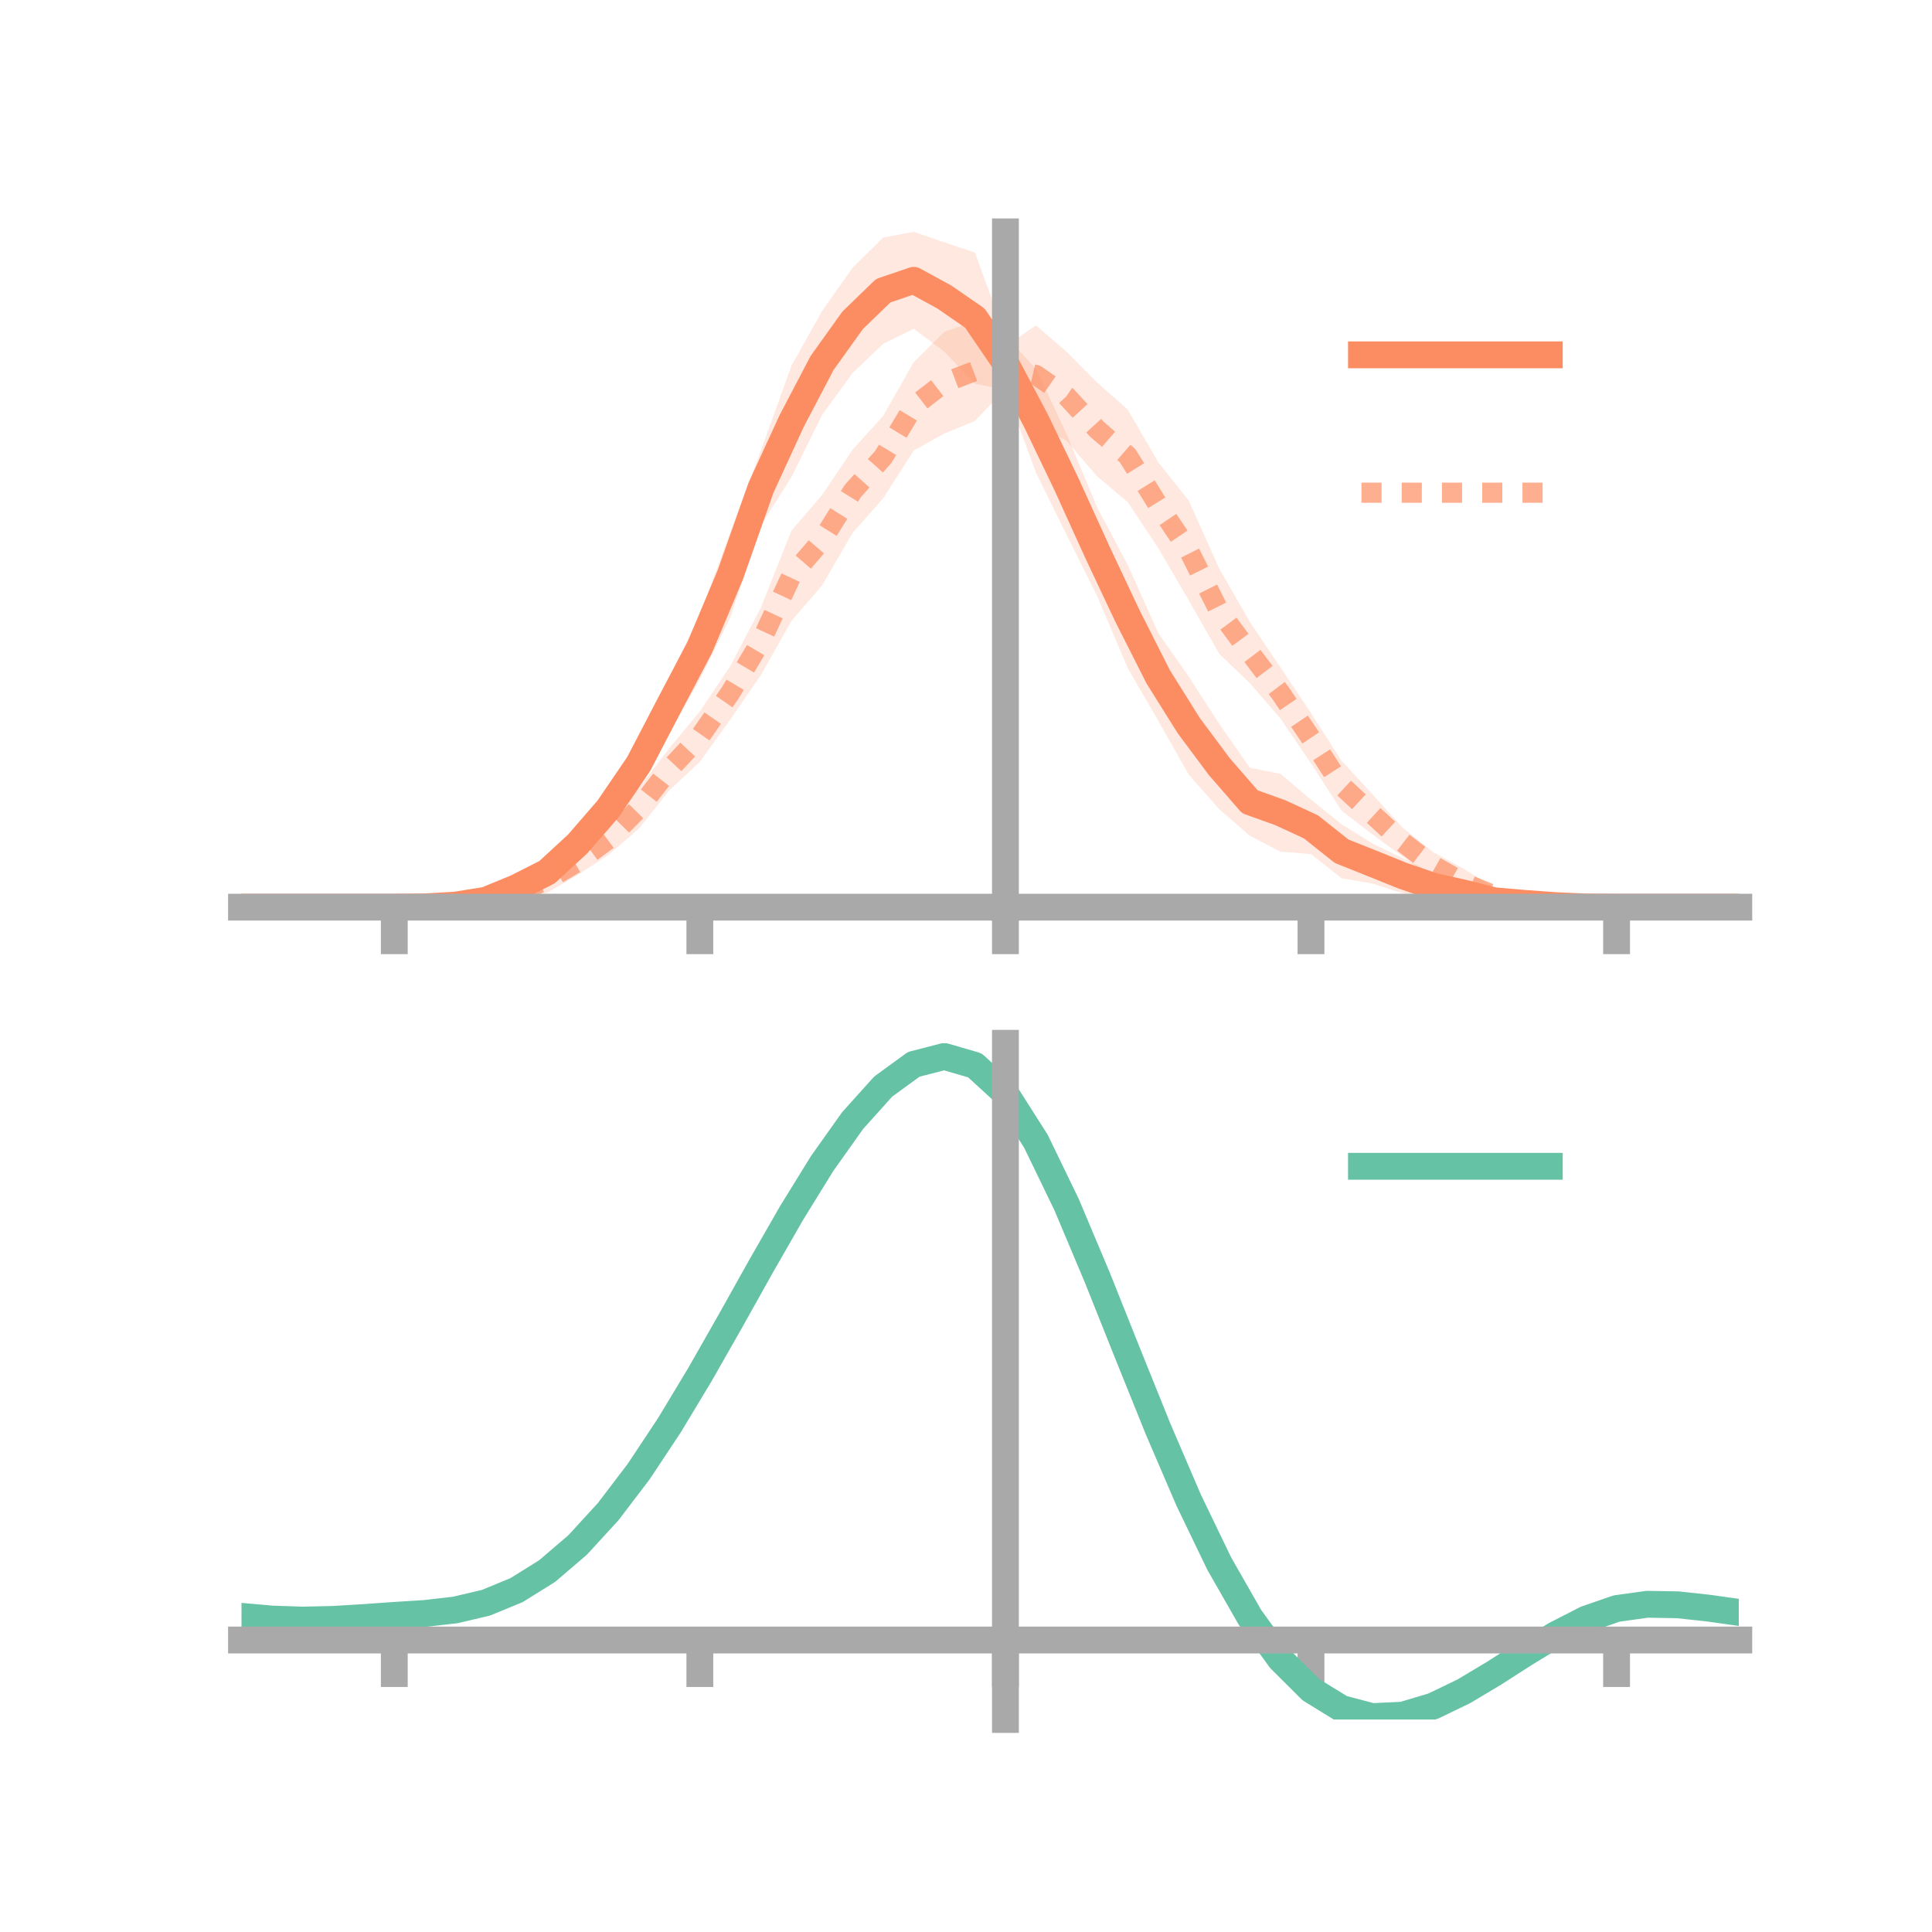 <?xml version="1.0" encoding="utf-8" standalone="no"?>
<!DOCTYPE svg PUBLIC "-//W3C//DTD SVG 1.1//EN"
  "http://www.w3.org/Graphics/SVG/1.1/DTD/svg11.dtd">
<!-- Created with matplotlib (https://matplotlib.org/) -->
<svg height="144pt" version="1.1" viewBox="0 0 144 144" width="144pt" xmlns="http://www.w3.org/2000/svg" xmlns:xlink="http://www.w3.org/1999/xlink">
 <defs>
  <style type="text/css">*{stroke-linecap:butt;stroke-linejoin:round;}</style>
 </defs>
 <g id="figure_1">
  <g id="patch_1">
   <path d="M 0 144 
L 144 144 
L 144 0 
L 0 0 
z
" style="fill:none;"/>
  </g>
  <g id="axes_1">
   <g id="patch_2">
    <path d="M 18 67.68 
L 129.6 67.68 
L 129.6 17.28 
L 18 17.28 
z
" style="fill:none;"/>
   </g>
   <g id="PolyCollection_1">
    <path clip-path="url(#p8a17e9dc90)" d="M 18 67.615 
L 18 67.615 
L 20.278 67.615 
L 22.555 67.615 
L 24.833 67.615 
L 27.11 67.615 
L 29.388 67.615 
L 31.665 67.531 
L 33.943 67.295 
L 36.22 66.767 
L 38.498 65.519 
L 40.776 64.244 
L 43.053 61.806 
L 45.331 58.676 
L 47.608 55.077 
L 49.886 50.486 
L 52.163 45.84 
L 54.441 39.641 
L 56.718 33.57 
L 58.996 27.251 
L 61.273 23.181 
L 63.551 19.953 
L 65.829 17.708 
L 68.106 17.28 
L 70.384 18.063 
L 72.661 18.822 
L 74.939 25.048 
L 77.216 27.486 
L 79.494 32.345 
L 81.771 37.806 
L 84.049 42.098 
L 86.327 47.179 
L 88.604 50.433 
L 90.882 53.963 
L 93.159 57.229 
L 95.437 57.676 
L 97.714 59.606 
L 99.992 61.432 
L 102.269 62.857 
L 104.547 63.965 
L 106.824 65.077 
L 109.102 65.83 
L 111.38 66.622 
L 113.657 67.015 
L 115.935 67.319 
L 118.212 67.54 
L 120.49 67.615 
L 122.767 67.615 
L 125.045 67.615 
L 127.322 67.615 
L 129.6 67.615 
L 129.6 67.615 
L 129.6 67.615 
L 127.322 67.615 
L 125.045 67.615 
L 122.767 67.615 
L 120.49 67.615 
L 118.212 67.666 
L 115.935 67.68 
L 113.657 67.654 
L 111.38 67.654 
L 109.102 67.303 
L 106.824 67.033 
L 104.547 66.579 
L 102.269 65.851 
L 99.992 65.455 
L 97.714 63.657 
L 95.437 63.481 
L 93.159 62.292 
L 90.882 60.321 
L 88.604 57.738 
L 86.327 53.716 
L 84.049 49.787 
L 81.771 44.418 
L 79.494 39.857 
L 77.216 35.23 
L 74.939 29.057 
L 72.661 28.597 
L 70.384 26.212 
L 68.106 24.507 
L 65.829 25.628 
L 63.551 27.798 
L 61.273 30.928 
L 58.996 35.55 
L 56.718 39.146 
L 54.441 46.003 
L 52.163 50.633 
L 49.886 54.642 
L 47.608 58.797 
L 45.331 61.879 
L 43.053 64.007 
L 40.776 65.766 
L 38.498 66.801 
L 36.22 67.431 
L 33.943 67.628 
L 31.665 67.657 
L 29.388 67.615 
L 27.11 67.615 
L 24.833 67.615 
L 22.555 67.615 
L 20.278 67.615 
L 18 67.615 
z
" style="fill:#fc8d62;fill-opacity:0.2;"/>
   </g>
   <g id="PolyCollection_2">
    <path clip-path="url(#p8a17e9dc90)" d="M 18 67.615 
L 18 67.615 
L 20.278 67.615 
L 22.555 67.615 
L 24.833 67.615 
L 27.11 67.615 
L 29.388 67.615 
L 31.665 67.528 
L 33.943 67.282 
L 36.22 66.664 
L 38.498 66.047 
L 40.776 64.631 
L 43.053 63.269 
L 45.331 61.395 
L 47.608 58.744 
L 49.886 55.774 
L 52.163 53.024 
L 54.441 49.635 
L 56.718 45.273 
L 58.996 39.544 
L 61.273 36.896 
L 63.551 33.512 
L 65.829 30.997 
L 68.106 26.992 
L 70.384 24.731 
L 72.661 23.941 
L 74.939 25.814 
L 77.216 24.25 
L 79.494 26.215 
L 81.771 28.512 
L 84.049 30.52 
L 86.327 34.451 
L 88.604 37.31 
L 90.882 42.396 
L 93.159 46.357 
L 95.437 49.746 
L 97.714 53.149 
L 99.992 56.702 
L 102.269 59.176 
L 104.547 61.699 
L 106.824 63.515 
L 109.102 64.762 
L 111.38 66.194 
L 113.657 66.876 
L 115.935 67.284 
L 118.212 67.517 
L 120.49 67.615 
L 122.767 67.615 
L 125.045 67.615 
L 127.322 67.615 
L 129.6 67.615 
L 129.6 67.615 
L 129.6 67.615 
L 127.322 67.615 
L 125.045 67.615 
L 122.767 67.615 
L 120.49 67.615 
L 118.212 67.67 
L 115.935 67.728 
L 113.657 67.698 
L 111.38 67.285 
L 109.102 66.858 
L 106.824 65.517 
L 104.547 63.845 
L 102.269 62.174 
L 99.992 60.421 
L 97.714 56.899 
L 95.437 53.552 
L 93.159 50.922 
L 90.882 48.741 
L 88.604 44.744 
L 86.327 40.845 
L 84.049 37.416 
L 81.771 35.5 
L 79.494 32.85 
L 77.216 31.648 
L 74.939 28.992 
L 72.661 31.377 
L 70.384 32.316 
L 68.106 33.574 
L 65.829 37.136 
L 63.551 39.714 
L 61.273 43.634 
L 58.996 46.273 
L 56.718 50.302 
L 54.441 53.612 
L 52.163 56.778 
L 49.886 58.909 
L 47.608 61.777 
L 45.331 63.734 
L 43.053 65.215 
L 40.776 66.545 
L 38.498 67.051 
L 36.22 67.524 
L 33.943 67.684 
L 31.665 67.673 
L 29.388 67.615 
L 27.11 67.615 
L 24.833 67.615 
L 22.555 67.615 
L 20.278 67.615 
L 18 67.615 
z
" style="fill:#fc8d62;fill-opacity:0.2;"/>
   </g>
   <g id="matplotlib.axis_1">
    <g id="xtick_1">
     <g id="line2d_1">
      <defs>
       <path d="M 0 0 
L 0 3.5 
" id="m3e51c6c59e" style="stroke:#a9a9a9;stroke-width:2;"/>
      </defs>
      <g>
       <use style="fill:#a9a9a9;stroke:#a9a9a9;stroke-width:2;" x="29.388" xlink:href="#m3e51c6c59e" y="67.615"/>
      </g>
     </g>
    </g>
    <g id="xtick_2">
     <g id="line2d_2">
      <g>
       <use style="fill:#a9a9a9;stroke:#a9a9a9;stroke-width:2;" x="52.163" xlink:href="#m3e51c6c59e" y="67.615"/>
      </g>
     </g>
    </g>
    <g id="xtick_3">
     <g id="line2d_3">
      <g>
       <use style="fill:#a9a9a9;stroke:#a9a9a9;stroke-width:2;" x="74.939" xlink:href="#m3e51c6c59e" y="67.615"/>
      </g>
     </g>
    </g>
    <g id="xtick_4">
     <g id="line2d_4">
      <g>
       <use style="fill:#a9a9a9;stroke:#a9a9a9;stroke-width:2;" x="97.714" xlink:href="#m3e51c6c59e" y="67.615"/>
      </g>
     </g>
    </g>
    <g id="xtick_5">
     <g id="line2d_5">
      <g>
       <use style="fill:#a9a9a9;stroke:#a9a9a9;stroke-width:2;" x="120.49" xlink:href="#m3e51c6c59e" y="67.615"/>
      </g>
     </g>
    </g>
   </g>
   <g id="matplotlib.axis_2"/>
   <g id="line2d_6">
    <path clip-path="url(#p8a17e9dc90)" d="M 18 67.615 
L 20.278 67.615 
L 22.555 67.615 
L 24.833 67.615 
L 27.11 67.615 
L 29.388 67.615 
L 31.665 67.594 
L 33.943 67.462 
L 36.22 67.099 
L 38.498 66.16 
L 40.776 65.005 
L 43.053 62.906 
L 45.331 60.277 
L 47.608 56.937 
L 49.886 52.564 
L 52.163 48.236 
L 54.441 42.822 
L 56.718 36.358 
L 58.996 31.401 
L 61.273 27.055 
L 63.551 23.875 
L 65.829 21.668 
L 68.106 20.893 
L 70.384 22.138 
L 72.661 23.709 
L 74.939 27.053 
L 77.216 31.358 
L 79.494 36.101 
L 81.771 41.112 
L 84.049 45.943 
L 86.327 50.447 
L 88.604 54.085 
L 90.882 57.142 
L 93.159 59.761 
L 95.437 60.578 
L 97.714 61.632 
L 99.992 63.443 
L 102.269 64.354 
L 104.547 65.272 
L 106.824 66.055 
L 109.102 66.567 
L 111.38 67.138 
L 113.657 67.335 
L 115.935 67.499 
L 118.212 67.603 
L 120.49 67.615 
L 122.767 67.615 
L 125.045 67.615 
L 127.322 67.615 
L 129.6 67.615 
" style="fill:none;stroke:#fc8d62;stroke-linecap:square;stroke-width:2;"/>
   </g>
   <g id="line2d_7">
    <path clip-path="url(#p8a17e9dc90)" d="M 18 67.615 
L 20.278 67.615 
L 22.555 67.615 
L 24.833 67.615 
L 27.11 67.615 
L 29.388 67.615 
L 31.665 67.6 
L 33.943 67.483 
L 36.22 67.094 
L 38.498 66.549 
L 40.776 65.588 
L 43.053 64.242 
L 45.331 62.565 
L 47.608 60.261 
L 49.886 57.341 
L 52.163 54.901 
L 54.441 51.624 
L 56.718 47.787 
L 58.996 42.909 
L 61.273 40.265 
L 63.551 36.613 
L 65.829 34.067 
L 68.106 30.283 
L 70.384 28.523 
L 72.661 27.659 
L 74.939 27.403 
L 77.216 27.949 
L 79.494 29.532 
L 81.771 32.006 
L 84.049 33.968 
L 86.327 37.648 
L 88.604 41.027 
L 90.882 45.568 
L 93.159 48.64 
L 95.437 51.649 
L 97.714 55.024 
L 99.992 58.561 
L 102.269 60.675 
L 104.547 62.772 
L 106.824 64.516 
L 109.102 65.81 
L 111.38 66.74 
L 113.657 67.287 
L 115.935 67.506 
L 118.212 67.593 
L 120.49 67.615 
L 122.767 67.615 
L 125.045 67.615 
L 127.322 67.615 
L 129.6 67.615 
" style="fill:none;stroke:#fc8d62;stroke-dasharray:1.5,1.5;stroke-dashoffset:0;stroke-opacity:0.7;stroke-width:1.5;"/>
   </g>
   <g id="patch_3">
    <path d="M 74.939 67.68 
L 74.939 17.28 
" style="fill:none;stroke:#a9a9a9;stroke-linecap:square;stroke-linejoin:miter;stroke-width:2;"/>
   </g>
   <g id="patch_4">
    <path d="M 129.6 67.68 
L 129.6 17.28 
" style="fill:none;"/>
   </g>
   <g id="patch_5">
    <path d="M 18 67.615 
L 129.6 67.615 
" style="fill:none;stroke:#a9a9a9;stroke-linecap:square;stroke-linejoin:miter;stroke-width:2;"/>
   </g>
   <g id="patch_6">
    <path d="M 18 17.28 
L 129.6 17.28 
" style="fill:none;"/>
   </g>
   <g id="legend_1">
    <g id="line2d_8">
     <path d="M 101.475 26.449 
L 115.475 26.449 
" style="fill:none;stroke:#fc8d62;stroke-linecap:square;stroke-width:2;"/>
    </g>
    <g id="line2d_9"/>
    <g id="text_1">
     <!--   -->
     <g transform="translate(121.075 28.899)scale(0.07 -0.07)">
      <defs>
       <path id="DejaVuSans-32"/>
      </defs>
      <use xlink:href="#DejaVuSans-32"/>
     </g>
    </g>
    <g id="line2d_10">
     <path d="M 101.475 36.724 
L 115.475 36.724 
" style="fill:none;stroke:#fc8d62;stroke-dasharray:1.5,1.5;stroke-dashoffset:0;stroke-opacity:0.7;stroke-width:1.5;"/>
    </g>
    <g id="line2d_11"/>
    <g id="text_2">
     <!--   -->
     <g transform="translate(121.075 39.174)scale(0.07 -0.07)">
      <use xlink:href="#DejaVuSans-32"/>
     </g>
    </g>
   </g>
  </g>
  <g id="axes_2">
   <g id="patch_7">
    <path d="M 18 128.16 
L 129.6 128.16 
L 129.6 77.76 
L 18 77.76 
z
" style="fill:none;"/>
   </g>
   <g id="PolyCollection_3">
    <path clip-path="url(#p1b118f26f2)" d="M 18 120.517 
L 18 120.431 
L 20.278 120.642 
L 22.555 120.719 
L 24.833 120.663 
L 27.11 120.516 
L 29.388 120.347 
L 31.665 120.199 
L 33.943 119.932 
L 36.22 119.387 
L 38.498 118.439 
L 40.776 116.995 
L 43.053 115.007 
L 45.331 112.464 
L 47.608 109.399 
L 49.886 105.879 
L 52.163 102.005 
L 54.441 97.907 
L 56.718 93.739 
L 58.996 89.675 
L 61.273 85.905 
L 63.551 82.628 
L 65.829 80.045 
L 68.106 78.358 
L 70.384 77.76 
L 72.661 78.437 
L 74.939 80.556 
L 77.216 84.192 
L 79.494 88.972 
L 81.771 94.461 
L 84.049 100.254 
L 86.327 105.995 
L 88.604 111.384 
L 90.882 116.187 
L 93.159 120.235 
L 95.437 123.423 
L 97.714 125.713 
L 99.992 127.125 
L 102.269 127.728 
L 104.547 127.63 
L 106.824 126.965 
L 109.102 125.883 
L 111.38 124.544 
L 113.657 123.111 
L 115.935 121.742 
L 118.212 120.59 
L 120.49 119.806 
L 122.767 119.49 
L 125.045 119.534 
L 127.322 119.789 
L 129.6 120.123 
L 129.6 120.235 
L 129.6 120.235 
L 127.322 119.926 
L 125.045 119.69 
L 122.767 119.657 
L 120.49 119.978 
L 118.212 120.772 
L 115.935 121.953 
L 113.657 123.368 
L 111.38 124.854 
L 109.102 126.241 
L 106.824 127.36 
L 104.547 128.049 
L 102.269 128.16 
L 99.992 127.567 
L 97.714 126.177 
L 95.437 123.938 
L 93.159 120.84 
L 90.882 116.922 
L 88.604 112.279 
L 86.327 107.069 
L 84.049 101.514 
L 81.771 95.903 
L 79.494 90.582 
L 77.216 85.946 
L 74.939 82.42 
L 72.661 80.373 
L 70.384 79.722 
L 68.106 80.301 
L 65.829 81.928 
L 63.551 84.41 
L 61.273 87.552 
L 58.996 91.159 
L 56.718 95.04 
L 54.441 99.014 
L 52.163 102.917 
L 49.886 106.604 
L 47.608 109.952 
L 45.331 112.871 
L 43.053 115.299 
L 40.776 117.207 
L 38.498 118.604 
L 36.22 119.53 
L 33.943 120.063 
L 31.665 120.32 
L 29.388 120.457 
L 27.11 120.61 
L 24.833 120.739 
L 22.555 120.782 
L 20.278 120.708 
L 18 120.517 
z
" style="fill:#66c2a5;fill-opacity:0.2;"/>
   </g>
   <g id="matplotlib.axis_3">
    <g id="xtick_6">
     <g id="line2d_12">
      <g>
       <use style="fill:#a9a9a9;stroke:#a9a9a9;stroke-width:2;" x="29.388" xlink:href="#m3e51c6c59e" y="122.237"/>
      </g>
     </g>
    </g>
    <g id="xtick_7">
     <g id="line2d_13">
      <g>
       <use style="fill:#a9a9a9;stroke:#a9a9a9;stroke-width:2;" x="52.163" xlink:href="#m3e51c6c59e" y="122.237"/>
      </g>
     </g>
    </g>
    <g id="xtick_8">
     <g id="line2d_14">
      <g>
       <use style="fill:#a9a9a9;stroke:#a9a9a9;stroke-width:2;" x="74.939" xlink:href="#m3e51c6c59e" y="122.237"/>
      </g>
     </g>
    </g>
    <g id="xtick_9">
     <g id="line2d_15">
      <g>
       <use style="fill:#a9a9a9;stroke:#a9a9a9;stroke-width:2;" x="97.714" xlink:href="#m3e51c6c59e" y="122.237"/>
      </g>
     </g>
    </g>
    <g id="xtick_10">
     <g id="line2d_16">
      <g>
       <use style="fill:#a9a9a9;stroke:#a9a9a9;stroke-width:2;" x="120.49" xlink:href="#m3e51c6c59e" y="122.237"/>
      </g>
     </g>
    </g>
   </g>
   <g id="matplotlib.axis_4"/>
   <g id="line2d_17">
    <path clip-path="url(#p1b118f26f2)" d="M 18 120.474 
L 20.278 120.675 
L 22.555 120.75 
L 24.833 120.701 
L 27.11 120.563 
L 29.388 120.402 
L 31.665 120.259 
L 33.943 119.997 
L 36.22 119.459 
L 38.498 118.521 
L 40.776 117.101 
L 43.053 115.153 
L 45.331 112.668 
L 47.608 109.676 
L 49.886 106.241 
L 52.163 102.461 
L 54.441 98.461 
L 56.718 94.389 
L 58.996 90.417 
L 61.273 86.728 
L 63.551 83.519 
L 65.829 80.986 
L 68.106 79.329 
L 70.384 78.741 
L 72.661 79.405 
L 74.939 81.488 
L 77.216 85.069 
L 79.494 89.777 
L 81.771 95.182 
L 84.049 100.884 
L 86.327 106.532 
L 88.604 111.832 
L 90.882 116.555 
L 93.159 120.538 
L 95.437 123.681 
L 97.714 125.945 
L 99.992 127.346 
L 102.269 127.944 
L 104.547 127.84 
L 106.824 127.162 
L 109.102 126.062 
L 111.38 124.699 
L 113.657 123.239 
L 115.935 121.847 
L 118.212 120.681 
L 120.49 119.892 
L 122.767 119.573 
L 125.045 119.612 
L 127.322 119.858 
L 129.6 120.179 
" style="fill:none;stroke:#66c2a5;stroke-linecap:square;stroke-width:2;"/>
   </g>
   <g id="patch_8">
    <path d="M 74.939 128.16 
L 74.939 77.76 
" style="fill:none;stroke:#a9a9a9;stroke-linecap:square;stroke-linejoin:miter;stroke-width:2;"/>
   </g>
   <g id="patch_9">
    <path d="M 129.6 128.16 
L 129.6 77.76 
" style="fill:none;"/>
   </g>
   <g id="patch_10">
    <path d="M 18 122.237 
L 129.6 122.237 
" style="fill:none;stroke:#a9a9a9;stroke-linecap:square;stroke-linejoin:miter;stroke-width:2;"/>
   </g>
   <g id="patch_11">
    <path d="M 18 77.76 
L 129.6 77.76 
" style="fill:none;"/>
   </g>
   <g id="legend_2">
    <g id="line2d_18">
     <path d="M 101.475 86.929 
L 115.475 86.929 
" style="fill:none;stroke:#66c2a5;stroke-linecap:square;stroke-width:2;"/>
    </g>
    <g id="line2d_19"/>
    <g id="text_3">
     <!--   -->
     <g transform="translate(121.075 89.379)scale(0.07 -0.07)">
      <use xlink:href="#DejaVuSans-32"/>
     </g>
    </g>
   </g>
  </g>
 </g>
 <defs>
  <clipPath id="p8a17e9dc90">
   <rect height="50.4" width="111.6" x="18" y="17.28"/>
  </clipPath>
  <clipPath id="p1b118f26f2">
   <rect height="50.4" width="111.6" x="18" y="77.76"/>
  </clipPath>
 </defs>
</svg>

